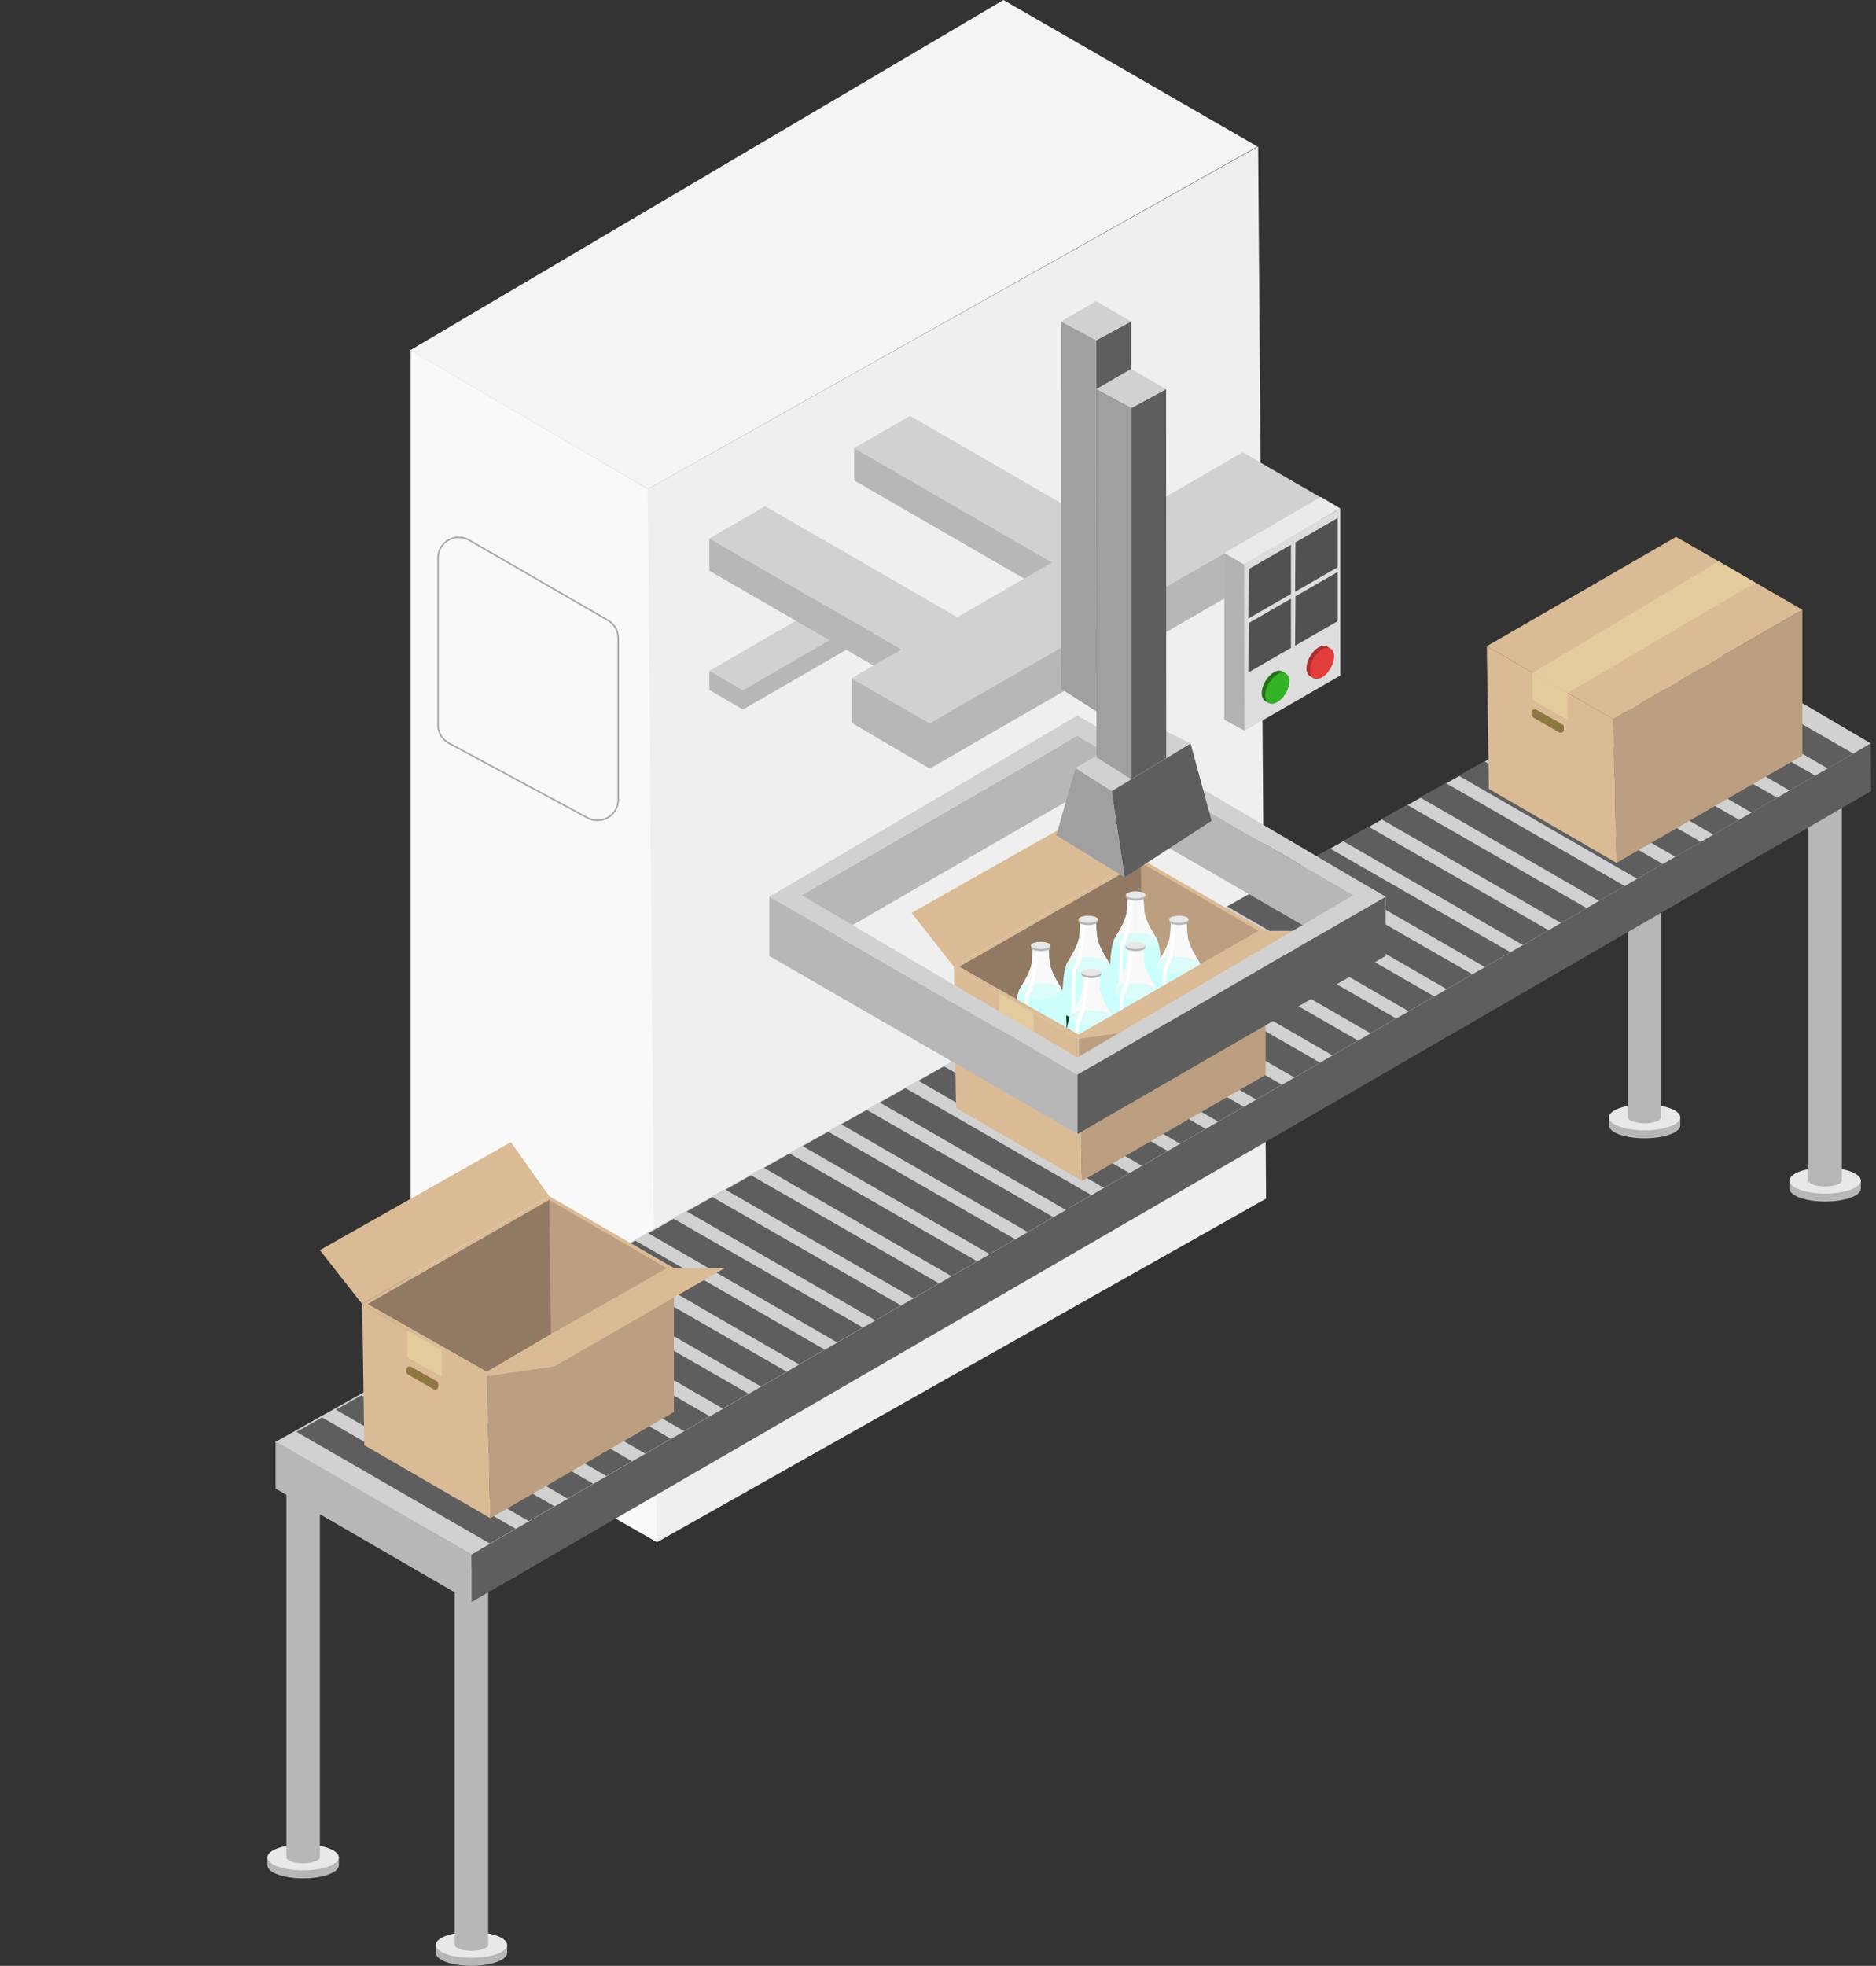 <svg xmlns="http://www.w3.org/2000/svg" xmlns:xlink="http://www.w3.org/1999/xlink" viewBox="0 0 577.52 604.96"><rect x="0" y="0" width="577.52" height="604.96" fill="#333333" stroke="none"/><defs><style>.cls-1,.cls-28{fill:none;}.cls-2{fill:#b7b7b7;}.cls-3{fill:#e8e8e8;}.cls-4{fill:#f9f9f9;}.cls-5{fill:#efefef;}.cls-6{fill:#f4f4f4;}.cls-7{fill:#d1d1d1;}.cls-8{fill:#5e5e5e;}.cls-9{clip-path:url(#clip-path);}.cls-10{fill:#bc9e80;}.cls-11{fill:#dbbb96;}.cls-12{fill:#917963;}.cls-13{fill:#ccfffb;}.cls-14{fill:#dbfcf9;}.cls-15{fill:#05331e;}.cls-16{fill:#fff;}.cls-17{fill:#8f7743;}.cls-18{fill:#e3cb9d;}.cls-19{fill:#a0a0a0;}.cls-20{fill:#ddd;}.cls-21{fill:#b2b2b2;}.cls-22{fill:#eaeaea;}.cls-23{fill:#515151;}.cls-24{fill:#af2f2f;}.cls-25{fill:#e23d3d;}.cls-26{fill:#247019;}.cls-27{fill:#32b224;}.cls-28{stroke:#aaa;stroke-miterlimit:10;stroke-width:0.5px;}</style><clipPath id="clip-path" transform="translate(31.28)"><polyline class="cls-1" points="60.3 509.33 0 474.51 482.82 202.01 544.65 228.77"/></clipPath></defs><g id="レイヤー_2" data-name="レイヤー 2"><g id="レイヤー_3" data-name="レイヤー 3"><ellipse class="cls-2" cx="145.14" cy="600.97" rx="10.99" ry="3.99"/><rect class="cls-2" x="134.15" y="598.51" width="21.98" height="2.46"/><ellipse class="cls-3" cx="145.14" cy="598.51" rx="10.99" ry="3.99"/><ellipse class="cls-2" cx="145.14" cy="598.47" rx="5.15" ry="1.87"/><polygon class="cls-2" points="139.99 598.47 139.99 486.47 150.29 478.23 150.29 598.47 139.99 598.47"/><ellipse class="cls-2" cx="561.87" cy="365.77" rx="10.99" ry="3.99"/><rect class="cls-2" x="550.88" y="363.31" width="21.98" height="2.46"/><ellipse class="cls-3" cx="561.87" cy="363.31" rx="10.99" ry="3.99"/><ellipse class="cls-2" cx="561.87" cy="363.27" rx="5.15" ry="1.87"/><polygon class="cls-2" points="556.72 363.27 556.72 251.27 567.01 243.03 567.01 363.27 556.72 363.27"/><ellipse class="cls-2" cx="506.28" cy="346.31" rx="10.99" ry="3.99"/><rect class="cls-2" x="495.29" y="343.85" width="21.98" height="2.46"/><ellipse class="cls-3" cx="506.28" cy="343.85" rx="10.99" ry="3.99"/><ellipse class="cls-2" cx="506.28" cy="343.81" rx="5.15" ry="1.87"/><polygon class="cls-2" points="501.13 343.81 501.13 231.81 511.43 223.57 511.43 343.81 501.13 343.81"/><ellipse class="cls-2" cx="93.32" cy="574.04" rx="10.99" ry="3.99"/><rect class="cls-2" x="82.33" y="571.58" width="21.98" height="2.46"/><ellipse class="cls-3" cx="93.32" cy="571.58" rx="10.99" ry="3.99"/><ellipse class="cls-2" cx="93.32" cy="571.54" rx="5.15" ry="1.87"/><polygon class="cls-2" points="88.17 571.54 88.17 459.54 98.47 451.3 98.47 571.54 88.17 571.54"/><polygon class="cls-4" points="199.56 150.52 202.32 474.65 126.41 431.24 126.41 107.8 199.56 150.52"/><polygon class="cls-5" points="387.32 45.09 199.38 150.52 202.15 474.65 389.76 368.85 387.32 45.09"/><polygon class="cls-6" points="308.91 0 126.24 107.8 199.44 150.52 387.09 45.09 308.91 0"/><polygon class="cls-7" points="84.65 443.82 522.67 197.5 575.93 228.77 157.84 485.66 84.65 443.82"/><polygon class="cls-8" points="145.14 493.02 145.14 478.4 575.93 228.77 576.04 243.44 145.14 493.02"/><polygon class="cls-2" points="84.84 443.54 145.14 478.36 145.14 493.02 84.84 458.08 84.84 443.54"/><g class="cls-9"><polygon class="cls-8" points="0 470.45 84.81 519.41 92.72 514.84 7.73 465.99 0 470.45"/><polygon class="cls-8" points="71.28 429.1 156.09 478.06 164 473.49 79.01 424.63 71.28 429.1"/><polygon class="cls-8" points="83.23 422.17 168.03 471.13 175.95 466.56 90.96 417.7 83.23 422.17"/><polygon class="cls-8" points="95.17 415.24 179.98 464.2 187.89 459.63 102.9 410.77 95.17 415.24"/><polygon class="cls-8" points="107.12 408.31 191.93 457.27 199.84 452.7 114.85 403.85 107.12 408.31"/><polygon class="cls-8" points="119.06 401.38 203.87 450.34 211.78 445.77 126.79 396.92 119.06 401.38"/><polygon class="cls-8" points="131.01 394.45 215.81 443.41 223.73 438.84 138.74 389.99 131.01 394.45"/><polygon class="cls-8" points="142.96 387.52 227.76 436.48 235.67 431.91 150.68 383.06 142.96 387.52"/><polygon class="cls-8" points="154.74 380.76 239.55 429.73 247.46 425.16 162.47 376.3 154.74 380.76"/><polygon class="cls-8" points="166.53 374 251.34 422.97 259.25 418.4 174.26 369.54 166.53 374"/><polygon class="cls-8" points="178.32 367.25 263.12 416.21 271.04 411.64 186.05 362.78 178.32 367.25"/><polygon class="cls-8" points="190.11 360.49 274.91 409.45 282.82 404.88 197.84 356.03 190.11 360.49"/><polygon class="cls-8" points="201.9 353.73 286.7 402.69 294.61 398.12 209.62 349.27 201.9 353.73"/><polygon class="cls-8" points="213.68 346.97 298.49 395.93 306.4 391.36 221.41 342.51 213.68 346.97"/><polygon class="cls-8" points="225.47 340.21 310.28 389.17 318.19 384.61 233.2 335.75 225.47 340.21"/><polygon class="cls-8" points="237.26 333.45 322.06 382.42 329.98 377.85 244.99 328.99 237.26 333.45"/><polygon class="cls-8" points="249.05 326.7 333.85 375.66 341.76 371.09 256.77 322.23 249.05 326.7"/><polygon class="cls-8" points="260.83 319.94 345.64 368.9 353.55 364.33 268.56 315.48 260.83 319.94"/><polygon class="cls-8" points="272.62 313.18 357.43 362.14 365.34 357.57 280.35 308.72 272.62 313.18"/><polygon class="cls-8" points="284.41 306.42 369.22 355.38 377.13 350.81 292.14 301.96 284.41 306.42"/><polygon class="cls-8" points="296.2 299.66 381 348.62 388.92 344.06 303.93 295.2 296.2 299.66"/><polygon class="cls-8" points="307.99 292.9 392.79 341.87 400.7 337.3 315.71 288.44 307.99 292.9"/><polygon class="cls-8" points="319.77 286.14 404.58 335.11 412.49 330.54 327.5 281.68 319.77 286.14"/><polygon class="cls-8" points="331.56 279.39 416.37 328.35 424.28 323.78 339.29 274.93 331.56 279.39"/><polygon class="cls-8" points="343.35 272.63 428.15 321.59 436.07 317.02 351.08 268.17 343.35 272.63"/><polygon class="cls-8" points="355.14 265.87 439.94 314.83 447.86 310.26 362.87 261.41 355.14 265.87"/><polygon class="cls-8" points="366.93 259.11 451.73 308.07 459.64 303.5 374.65 254.65 366.93 259.11"/><polygon class="cls-8" points="378.71 252.35 463.52 301.31 471.43 296.75 386.44 247.89 378.71 252.35"/><polygon class="cls-8" points="390.5 245.59 475.31 294.56 483.22 289.99 398.23 241.13 390.5 245.59"/><polygon class="cls-8" points="402.29 238.84 487.1 287.8 495.01 283.23 410.02 234.37 402.29 238.84"/><polygon class="cls-8" points="414.08 232.08 498.88 281.04 506.8 276.47 421.81 227.62 414.08 232.08"/><polygon class="cls-8" points="425.87 225.32 510.67 274.28 518.58 269.71 433.6 220.86 425.87 225.32"/><polygon class="cls-8" points="437.65 218.56 522.46 267.52 530.37 262.95 445.38 214.1 437.65 218.56"/><polygon class="cls-8" points="449.44 211.8 534.25 260.76 542.16 256.19 457.17 207.34 449.44 211.8"/><polygon class="cls-8" points="461.23 205.04 546.03 254.01 553.95 249.44 468.96 200.58 461.23 205.04"/><polygon class="cls-8" points="473.02 198.28 557.82 247.25 565.74 242.68 480.75 193.82 473.02 198.28"/><polygon class="cls-8" points="484.81 191.53 569.61 240.49 577.52 235.92 492.54 187.06 484.81 191.53"/></g><polygon class="cls-10" points="554.85 232.51 497.64 265.53 496.57 221.29 554.85 187.64 554.85 232.51"/><polygon class="cls-11" points="457.71 198.86 458.35 242.78 497.64 265.53 496.57 221.29 457.71 198.86"/><polygon class="cls-11" points="351.23 264.3 389.62 286.46 332.05 319.7 293.66 297.54 351.23 264.3"/><polygon class="cls-10" points="351.24 265.46 351.77 306.71 387.57 286.54 351.24 265.46"/><polygon class="cls-12" points="351.24 265.46 295.27 297.54 332.05 318.37 351.77 306.71 351.24 265.46"/><ellipse class="cls-3" cx="349.61" cy="303.25" rx="7.94" ry="2.88"/><ellipse class="cls-13" cx="349.61" cy="324.84" rx="7.94" ry="2.88"/><path class="cls-13" d="M318.3,275.93v27.32h-7.91s-.33-11.42,1.52-14.53,3.54-5.9,3.73-8.63.28-4.16.28-4.16Z" transform="translate(31.28)"/><path class="cls-13" d="M318.29,275.93v27.32h8s.26-11.42-1.58-14.53-3.55-5.9-3.73-8.63-.28-4.16-.28-4.16Z" transform="translate(31.28)"/><path class="cls-4" d="M318.33,275.93v17.24h0s-8.23-1.34-6.39-4.45,3.55-5.9,3.73-8.63.28-4.16.28-4.16Z" transform="translate(31.28)"/><path class="cls-4" d="M318.32,275.93v17.24h0s8.22-1.34,6.38-4.45-3.55-5.9-3.73-8.63-.28-4.16-.28-4.16Z" transform="translate(31.28)"/><rect class="cls-13" x="341.67" y="303.25" width="15.88" height="21.6"/><path class="cls-13" d="M325.3,290.63c-.1-.35-.39-1.48-.39-1.48l-13.24.05-.35,3.33,7.41,2.13Z" transform="translate(31.28)"/><path class="cls-14" d="M325,289.52c0,1.36-3,2.47-6.8,2.47s-6.48-1.21-6.48-2.57,2.73-2.37,6.48-2.37S325,288.16,325,289.52Z" transform="translate(31.28)"/><path class="cls-15" d="M318.32,306.33c-4.38,0-7.93-1.29-7.93-2.88v8.3c0,1.59,3.55,2.88,7.93,2.88s7.94-1.29,7.94-2.88v-8.3C326.26,305,322.71,306.33,318.32,306.33Z" transform="translate(31.28)"/><ellipse class="cls-2" cx="349.62" cy="276.06" rx="3" ry="1.09"/><rect class="cls-2" x="346.61" y="275.38" width="6.01" height="0.67"/><ellipse class="cls-3" cx="349.62" cy="275.38" rx="3" ry="1.09"/><path class="cls-16" d="M316.65,277.05s-.92,8.82-1.65,10.28a13.26,13.26,0,0,0-1.46,3.9c-.16,1.17-.41,14.4-.41,14.4l1.2.31s-.29-12.77.44-15.16a33.26,33.26,0,0,0,1.51-3.68c.27-1.34,1.19-10,1.19-10Z" transform="translate(31.28)"/><ellipse class="cls-3" cx="362.89" cy="310.76" rx="7.94" ry="2.88"/><ellipse class="cls-13" cx="362.89" cy="332.36" rx="7.94" ry="2.88"/><path class="cls-13" d="M331.58,283.44v27.32h-7.91s-.32-11.41,1.52-14.52,3.54-5.91,3.73-8.64.28-4.16.28-4.16Z" transform="translate(31.28)"/><path class="cls-13" d="M331.57,283.44v27.32h8s.26-11.41-1.58-14.52-3.55-5.91-3.73-8.64-.28-4.16-.28-4.16Z" transform="translate(31.28)"/><path class="cls-4" d="M331.61,283.44v17.25h0s-8.23-1.34-6.39-4.45,3.55-5.91,3.73-8.64.28-4.16.28-4.16Z" transform="translate(31.28)"/><path class="cls-4" d="M331.6,283.44v17.25h0s8.22-1.34,6.38-4.45-3.55-5.91-3.73-8.64-.28-4.16-.28-4.16Z" transform="translate(31.28)"/><rect class="cls-13" x="354.95" y="310.76" width="15.88" height="21.6"/><path class="cls-13" d="M338.58,298.14c-.1-.34-.39-1.47-.39-1.47l-13.24,0-.34,3.33,7.4,2.14Z" transform="translate(31.28)"/><path class="cls-14" d="M338.23,297c0,1.36-3,2.46-6.8,2.46s-6.48-1.2-6.48-2.56,2.73-2.37,6.48-2.37S338.23,295.67,338.23,297Z" transform="translate(31.28)"/><path class="cls-15" d="M331.61,313.85c-4.39,0-7.94-1.29-7.94-2.88v8.29c0,1.59,3.55,2.88,7.94,2.88s7.93-1.29,7.93-2.88V311C339.54,312.56,336,313.85,331.61,313.85Z" transform="translate(31.28)"/><ellipse class="cls-2" cx="362.9" cy="283.57" rx="3" ry="1.09"/><rect class="cls-2" x="359.89" y="282.9" width="6.01" height="0.67"/><ellipse class="cls-3" cx="362.9" cy="282.9" rx="3" ry="1.09"/><path class="cls-16" d="M329.93,284.57s-.92,8.82-1.65,10.27a13.26,13.26,0,0,0-1.46,3.9c-.16,1.18-.41,14.4-.41,14.4l1.2.32s-.29-12.77.44-15.16a33.26,33.26,0,0,0,1.51-3.68c.28-1.34,1.19-10,1.19-10Z" transform="translate(31.28)"/><ellipse class="cls-3" cx="335" cy="310.76" rx="7.94" ry="2.88"/><ellipse class="cls-13" cx="335" cy="332.36" rx="7.94" ry="2.88"/><path class="cls-13" d="M303.69,283.44v27.32h-7.91s-.32-11.41,1.52-14.52,3.55-5.91,3.73-8.64.28-4.16.28-4.16Z" transform="translate(31.28)"/><path class="cls-13" d="M303.68,283.44v27.32h8s.26-11.41-1.59-14.52-3.54-5.91-3.73-8.64-.28-4.16-.28-4.16Z" transform="translate(31.28)"/><path class="cls-4" d="M303.73,283.44v17.25h0s-8.24-1.34-6.4-4.45,3.55-5.91,3.73-8.64.28-4.16.28-4.16Z" transform="translate(31.28)"/><path class="cls-4" d="M303.71,283.44l0,17.25h0s8.22-1.34,6.38-4.45-3.55-5.91-3.73-8.64-.28-4.16-.28-4.16Z" transform="translate(31.28)"/><rect class="cls-13" x="327.07" y="310.76" width="15.88" height="21.6"/><path class="cls-13" d="M310.69,298.14l-.39-1.47-13.24,0-.34,3.33,7.4,2.14Z" transform="translate(31.28)"/><path class="cls-14" d="M310.35,297c0,1.36-3.05,2.46-6.8,2.46s-6.49-1.2-6.49-2.56,2.73-2.37,6.49-2.37S310.35,295.67,310.35,297Z" transform="translate(31.28)"/><path class="cls-15" d="M303.72,313.85c-4.38,0-7.94-1.29-7.94-2.88v8.29c0,1.59,3.56,2.88,7.94,2.88s7.94-1.29,7.94-2.88V311C311.66,312.56,308.1,313.85,303.72,313.85Z" transform="translate(31.28)"/><ellipse class="cls-2" cx="335.01" cy="283.57" rx="3" ry="1.09"/><rect class="cls-2" x="332.01" y="282.9" width="6.01" height="0.67"/><ellipse class="cls-3" cx="335.01" cy="282.9" rx="3" ry="1.09"/><path class="cls-16" d="M302.05,284.57s-.92,8.82-1.66,10.27a13.55,13.55,0,0,0-1.46,3.9c-.16,1.18-.41,14.4-.41,14.4l1.21.32s-.29-12.77.43-15.16a31.42,31.42,0,0,0,1.51-3.68c.28-1.34,1.19-10,1.19-10Z" transform="translate(31.28)"/><ellipse class="cls-3" cx="349.58" cy="318.79" rx="7.94" ry="2.88"/><ellipse class="cls-13" cx="349.58" cy="340.39" rx="7.94" ry="2.88"/><path class="cls-13" d="M318.27,291.47v27.32h-7.92s-.32-11.41,1.52-14.52,3.55-5.91,3.73-8.64.28-4.16.28-4.16Z" transform="translate(31.28)"/><path class="cls-13" d="M318.25,291.47v27.32h8s.26-11.41-1.58-14.52-3.55-5.91-3.73-8.64-.28-4.16-.28-4.16Z" transform="translate(31.28)"/><path class="cls-4" d="M318.3,291.47v17.25h0s-8.24-1.34-6.4-4.45,3.55-5.91,3.74-8.64.27-4.16.27-4.16Z" transform="translate(31.28)"/><path class="cls-4" d="M318.29,291.47v17.25h0s8.22-1.34,6.38-4.45-3.55-5.91-3.73-8.64-.28-4.16-.28-4.16Z" transform="translate(31.28)"/><rect class="cls-13" x="341.64" y="318.79" width="15.88" height="21.6"/><path class="cls-13" d="M325.27,306.18c-.1-.35-.39-1.48-.39-1.48l-13.24,0-.35,3.33,7.41,2.14Z" transform="translate(31.28)"/><path class="cls-14" d="M324.92,305.07c0,1.36-3,2.46-6.8,2.46s-6.48-1.2-6.48-2.56,2.73-2.37,6.48-2.37S324.92,303.7,324.92,305.07Z" transform="translate(31.28)"/><path class="cls-15" d="M318.29,321.88c-4.38,0-7.94-1.29-7.94-2.88v8.29c0,1.59,3.56,2.88,7.94,2.88s7.94-1.29,7.94-2.88V319C326.23,320.59,322.68,321.88,318.29,321.88Z" transform="translate(31.28)"/><ellipse class="cls-2" cx="349.58" cy="291.6" rx="3" ry="1.09"/><rect class="cls-2" x="346.58" y="290.93" width="6.01" height="0.67"/><ellipse class="cls-3" cx="349.58" cy="290.93" rx="3" ry="1.09"/><path class="cls-16" d="M316.62,292.6s-.92,8.82-1.65,10.27a12.93,12.93,0,0,0-1.46,3.91c-.17,1.17-.41,14.39-.41,14.39l1.2.32s-.29-12.77.44-15.16a33.4,33.4,0,0,0,1.5-3.68c.28-1.34,1.19-10,1.19-10Z" transform="translate(31.28)"/><ellipse class="cls-3" cx="320.4" cy="318.79" rx="7.94" ry="2.88"/><ellipse class="cls-13" cx="320.4" cy="340.39" rx="7.94" ry="2.88"/><path class="cls-13" d="M289.09,291.47v27.32h-7.91s-.33-11.41,1.51-14.52,3.55-5.91,3.73-8.64.28-4.16.28-4.16Z" transform="translate(31.28)"/><path class="cls-13" d="M289.08,291.47v27.32h8s.26-11.41-1.58-14.52-3.55-5.91-3.73-8.64-.28-4.16-.28-4.16Z" transform="translate(31.28)"/><path class="cls-4" d="M289.12,291.47v17.25h0s-8.24-1.34-6.39-4.45,3.54-5.91,3.73-8.64.28-4.16.28-4.16Z" transform="translate(31.28)"/><path class="cls-4" d="M289.11,291.47v17.25h0s8.22-1.34,6.38-4.45-3.55-5.91-3.73-8.64-.28-4.16-.28-4.16Z" transform="translate(31.28)"/><rect class="cls-13" x="312.46" y="318.79" width="15.88" height="21.6"/><path class="cls-13" d="M296.09,306.18c-.1-.35-.39-1.48-.39-1.48l-13.24,0-.35,3.33,7.41,2.14Z" transform="translate(31.28)"/><path class="cls-14" d="M295.74,305.07c0,1.36-3,2.46-6.8,2.46s-6.48-1.2-6.48-2.56,2.73-2.37,6.48-2.37S295.74,303.7,295.74,305.07Z" transform="translate(31.28)"/><path class="cls-15" d="M289.11,321.88c-4.38,0-7.93-1.29-7.93-2.88v8.29c0,1.59,3.55,2.88,7.93,2.88s7.94-1.29,7.94-2.88V319C297.05,320.59,293.5,321.88,289.11,321.88Z" transform="translate(31.28)"/><ellipse class="cls-2" cx="320.4" cy="291.6" rx="3" ry="1.09"/><rect class="cls-2" x="317.4" y="290.93" width="6.01" height="0.67"/><ellipse class="cls-3" cx="320.4" cy="290.93" rx="3" ry="1.09"/><path class="cls-16" d="M287.44,292.6s-.92,8.82-1.65,10.27a13.21,13.21,0,0,0-1.46,3.91c-.17,1.17-.41,14.39-.41,14.39l1.2.32s-.29-12.77.44-15.16a31.54,31.54,0,0,0,1.5-3.68c.28-1.34,1.2-10,1.2-10Z" transform="translate(31.28)"/><ellipse class="cls-3" cx="335.96" cy="327.08" rx="7.94" ry="2.88"/><ellipse class="cls-13" cx="335.96" cy="348.68" rx="7.94" ry="2.88"/><path class="cls-13" d="M304.65,299.76v27.32h-7.91s-.32-11.41,1.52-14.52,3.55-5.91,3.73-8.64.28-4.16.28-4.16Z" transform="translate(31.28)"/><path class="cls-13" d="M304.64,299.76v27.32h8s.26-11.41-1.59-14.52-3.54-5.91-3.73-8.64-.28-4.16-.28-4.16Z" transform="translate(31.28)"/><path class="cls-4" d="M304.68,299.76V317h0s-8.23-1.34-6.39-4.45,3.55-5.91,3.73-8.64.28-4.16.28-4.16Z" transform="translate(31.28)"/><path class="cls-4" d="M304.67,299.76V317h0s8.23-1.34,6.39-4.45-3.55-5.91-3.74-8.64-.28-4.16-.28-4.16Z" transform="translate(31.28)"/><rect class="cls-13" x="328.03" y="327.08" width="15.88" height="21.6"/><path class="cls-13" d="M311.65,314.47l-.39-1.48L298,313l-.34,3.33,7.4,2.14Z" transform="translate(31.28)"/><path class="cls-14" d="M311.31,313.36c0,1.36-3.05,2.46-6.8,2.46s-6.49-1.2-6.49-2.56,2.73-2.37,6.49-2.37S311.31,312,311.31,313.36Z" transform="translate(31.28)"/><path class="cls-15" d="M304.68,330.17c-4.39,0-7.94-1.29-7.94-2.88v8.29c0,1.59,3.55,2.88,7.94,2.88s7.94-1.29,7.94-2.88v-8.29C312.62,328.88,309.06,330.17,304.68,330.17Z" transform="translate(31.28)"/><ellipse class="cls-2" cx="335.97" cy="299.89" rx="3" ry="1.09"/><rect class="cls-2" x="332.96" y="299.22" width="6.01" height="0.67"/><ellipse class="cls-3" cx="335.97" cy="299.22" rx="3" ry="1.09"/><path class="cls-16" d="M303,300.89s-.92,8.82-1.66,10.27a13.21,13.21,0,0,0-1.46,3.91c-.16,1.17-.41,14.39-.41,14.39l1.21.32s-.29-12.77.43-15.16a31.42,31.42,0,0,0,1.51-3.68c.28-1.34,1.19-10,1.19-10Z" transform="translate(31.28)"/><polygon class="cls-11" points="293.66 297.54 294.3 340.93 333.11 363.4 332.05 319.7 293.66 297.54"/><polygon class="cls-10" points="389.62 330.78 333.11 363.4 332.05 319.7 389.62 286.46 389.62 330.78"/><path class="cls-17" d="M276.5,319.21l7.8,4.5a1,1,0,0,0,1.52-.87v-.7a1,1,0,0,0-.52-.88l-7.84-4.4a1,1,0,0,0-1.49.94l0,.59A1,1,0,0,0,276.5,319.21Z" transform="translate(31.28)"/><polygon class="cls-18" points="307.54 305.69 307.54 313.9 318.17 319.9 318.17 311.82 307.54 305.69"/><polygon class="cls-11" points="293.66 297.54 280.63 280.92 339.43 247.68 351.23 264.3 293.66 297.54"/><polygon class="cls-11" points="332.05 319.7 352.82 316.73 405.26 286.46 389.62 286.46 332.05 319.7"/><polygon class="cls-11" points="293.66 297.54 332.05 319.7 389.62 286.46 388.5 285.81 332.05 318.37 294.53 297.04 293.66 297.54"/><path class="cls-17" d="M440.73,220.79l7.89,4.56a1,1,0,0,0,1.53-.88v-.71a1,1,0,0,0-.52-.89l-7.93-4.45a1,1,0,0,0-1.52,1l0,.6A1,1,0,0,0,440.73,220.79Z" transform="translate(31.28)"/><polygon class="cls-18" points="471.76 207.1 471.76 215.42 482.52 221.5 482.52 213.32 471.76 207.1"/><polygon class="cls-7" points="218.37 206.44 228.69 212.39 280.29 182.6 269.97 176.64 218.37 206.44"/><polygon class="cls-2" points="228.69 218.35 228.69 212.39 280.29 182.6 280.29 188.56 228.69 218.35"/><polygon class="cls-2" points="218.37 206.44 228.69 212.39 228.69 218.35 218.37 212.31 218.37 206.44"/><polygon class="cls-2" points="422.02 278.59 421.78 296.68 326.32 241.59 326.32 223.34 422.02 278.59"/><polygon class="cls-7" points="426.55 275.98 331.7 220.17 326.32 223.34 422.02 278.59 426.55 275.98"/><polygon class="cls-4" points="421.78 296.68 426.32 293.89 426.55 275.98 422.02 278.59 421.78 296.68"/><polygon class="cls-8" points="331.7 330.71 331.7 348.96 426.54 294.2 426.55 275.95 331.7 330.71"/><polygon class="cls-7" points="327.18 328.1 421.12 272.82 426.55 275.95 331.7 330.71 327.18 328.1"/><polygon class="cls-4" points="331.7 348.97 327.18 346.09 327.18 328.1 331.7 330.71 331.7 348.97"/><polygon class="cls-2" points="241.38 278.59 241.38 296.85 331.6 244.75 331.7 226.44 241.38 278.59"/><polygon class="cls-7" points="236.85 275.98 330.8 220.7 336.22 223.83 241.38 278.59 236.85 275.98"/><polygon class="cls-4" points="241.38 296.85 236.85 293.97 236.85 275.98 241.38 278.59 241.38 296.85"/><polygon class="cls-2" points="331.7 330.71 331.7 348.96 236.85 294.2 236.85 275.95 331.7 330.71"/><polygon class="cls-7" points="336.22 328.1 242.27 272.82 236.85 275.95 331.7 330.71 336.22 328.1"/><polygon class="cls-8" points="331.7 348.96 336.22 346.09 336.22 328.1 331.7 330.71 331.7 348.96"/><polygon class="cls-7" points="321.57 205.44 304.37 215.37 218.37 165.72 235.57 155.79 321.57 205.44"/><polygon class="cls-2" points="304.38 225.31 304.37 215.37 218.37 165.72 218.37 175.65 304.38 225.31"/><polygon class="cls-2" points="321.57 205.44 304.37 215.37 304.38 225.31 321.57 215.24 321.57 205.44"/><polygon class="cls-7" points="366.15 177.63 348.95 187.56 262.95 137.91 280.15 127.98 366.15 177.63"/><polygon class="cls-2" points="348.95 197.5 348.95 187.56 262.95 137.91 262.95 147.84 348.95 197.5"/><polygon class="cls-2" points="366.15 177.63 348.95 187.56 348.95 197.5 366.15 187.43 366.15 177.63"/><polygon class="cls-7" points="262.15 208.72 286.23 222.63 406.64 153.11 382.56 139.2 262.15 208.72"/><polygon class="cls-2" points="286.23 236.53 286.23 222.63 406.64 153.11 406.64 167.01 286.23 236.53"/><polygon class="cls-2" points="262.15 208.72 286.23 222.63 286.23 236.53 262.15 222.44 262.15 208.72"/><polygon class="cls-8" points="337.43 104.73 337.43 218.89 348.24 211.96 348.21 98.92 337.43 104.73"/><polygon class="cls-7" points="326.65 98.92 337.43 104.73 348.21 98.92 337.43 92.69 326.65 98.92"/><polygon class="cls-19" points="326.62 211.96 337.43 218.89 337.43 104.73 326.65 98.92 326.62 211.96"/><polygon class="cls-20" points="383.15 224.88 412.58 207.89 412.58 156.44 382.96 173.69 383.15 224.88"/><polygon class="cls-21" points="376.9 221.49 383.15 224.88 382.96 173.69 376.9 170.19 376.9 221.49"/><polygon class="cls-22" points="382.96 173.69 376.9 170.19 406.6 152.9 412.58 156.44 382.96 173.69"/><polygon class="cls-23" points="384.3 190.34 384.44 175.13 397.41 167.64 397.41 182.78 384.3 190.34"/><polygon class="cls-23" points="398.68 182.12 398.81 166.91 411.79 159.42 411.79 174.56 398.68 182.12"/><polygon class="cls-23" points="384.3 206.94 384.44 191.73 397.41 184.24 397.41 199.38 384.3 206.94"/><polygon class="cls-23" points="398.68 198.72 398.81 183.51 411.79 176.02 411.79 191.16 398.68 198.72"/><polygon class="cls-24" points="409.65 199.62 408.46 198.93 403.19 208 404.46 208.73 409.65 199.62"/><ellipse class="cls-24" cx="374.63" cy="203.51" rx="5.25" ry="3.03" transform="translate(42.35 426.19) rotate(-60)"/><ellipse class="cls-25" cx="375.71" cy="204.14" rx="5.25" ry="3.03" transform="translate(42.35 427.44) rotate(-60)"/><polygon class="cls-26" points="395.87 207.28 394.68 206.6 389.41 215.66 390.68 216.4 395.87 207.28"/><ellipse class="cls-26" cx="360.85" cy="211.18" rx="5.25" ry="3.03" transform="translate(28.82 418.09) rotate(-60)"/><ellipse class="cls-27" cx="361.93" cy="211.81" rx="5.25" ry="3.03" transform="translate(28.82 419.34) rotate(-60)"/><polygon class="cls-8" points="342.24 243.44 346.21 269.99 372.98 252.59 366.5 228.77 342.24 243.44"/><polygon class="cls-19" points="331.07 236.37 342.24 243.44 346.21 269.99 325.17 257.03 331.07 236.37"/><polygon class="cls-7" points="353.98 222.63 331.07 236.37 342.24 243.44 366.5 228.77 353.98 222.63"/><polygon class="cls-8" points="348.21 125.58 348.21 239.83 359.02 233.3 358.98 119.77 348.21 125.58"/><polygon class="cls-7" points="337.43 119.77 348.21 125.58 358.98 119.77 348.21 113.54 337.43 119.77"/><polygon class="cls-19" points="337.54 233.03 348.35 239.83 348.35 125.67 337.57 119.86 337.54 233.03"/><path class="cls-28" d="M113.15,166.21l42.69,24.66a6.38,6.38,0,0,1,3.2,5.53v49.67a6.39,6.39,0,0,1-9.42,5.63l-42.7-23a6.4,6.4,0,0,1-3.36-5.63V171.74A6.39,6.39,0,0,1,113.15,166.21Z" transform="translate(31.28)"/><polygon class="cls-11" points="457.71 198.86 496.57 221.29 554.85 187.64 515.99 165.21 457.71 198.86"/><polygon class="cls-18" points="482.52 213.32 540.38 179.29 529.09 172.77 471.76 207.1 482.52 213.32"/><polygon class="cls-11" points="169.07 368.09 207.46 390.25 149.89 423.49 111.5 401.33 169.07 368.09"/><polygon class="cls-10" points="169.08 369.25 169.62 410.5 205.41 390.33 169.08 369.25"/><polygon class="cls-12" points="169.08 369.25 113.12 401.33 149.89 422.16 169.62 410.5 169.08 369.25"/><polygon class="cls-11" points="111.5 401.33 112.14 444.72 150.95 467.2 149.89 423.49 111.5 401.33"/><polygon class="cls-10" points="207.46 434.57 150.95 467.2 149.89 423.49 207.46 390.25 207.46 434.57"/><path class="cls-17" d="M94.34,423l7.81,4.5a1,1,0,0,0,1.51-.87v-.7a1,1,0,0,0-.52-.88l-7.83-4.4a1,1,0,0,0-1.5.94l0,.6A1,1,0,0,0,94.34,423Z" transform="translate(31.28)"/><polygon class="cls-18" points="125.38 409.48 125.38 417.69 136.01 423.69 136.01 415.61 125.38 409.48"/><polygon class="cls-11" points="111.5 401.33 98.47 384.71 157.27 351.47 169.07 368.09 111.5 401.33"/><polygon class="cls-11" points="149.89 423.49 170.66 420.52 223.1 390.25 207.46 390.25 149.89 423.49"/><polygon class="cls-11" points="111.5 401.33 149.89 423.49 207.46 390.25 206.34 389.6 149.89 422.16 112.37 400.83 111.5 401.33"/></g></g></svg>